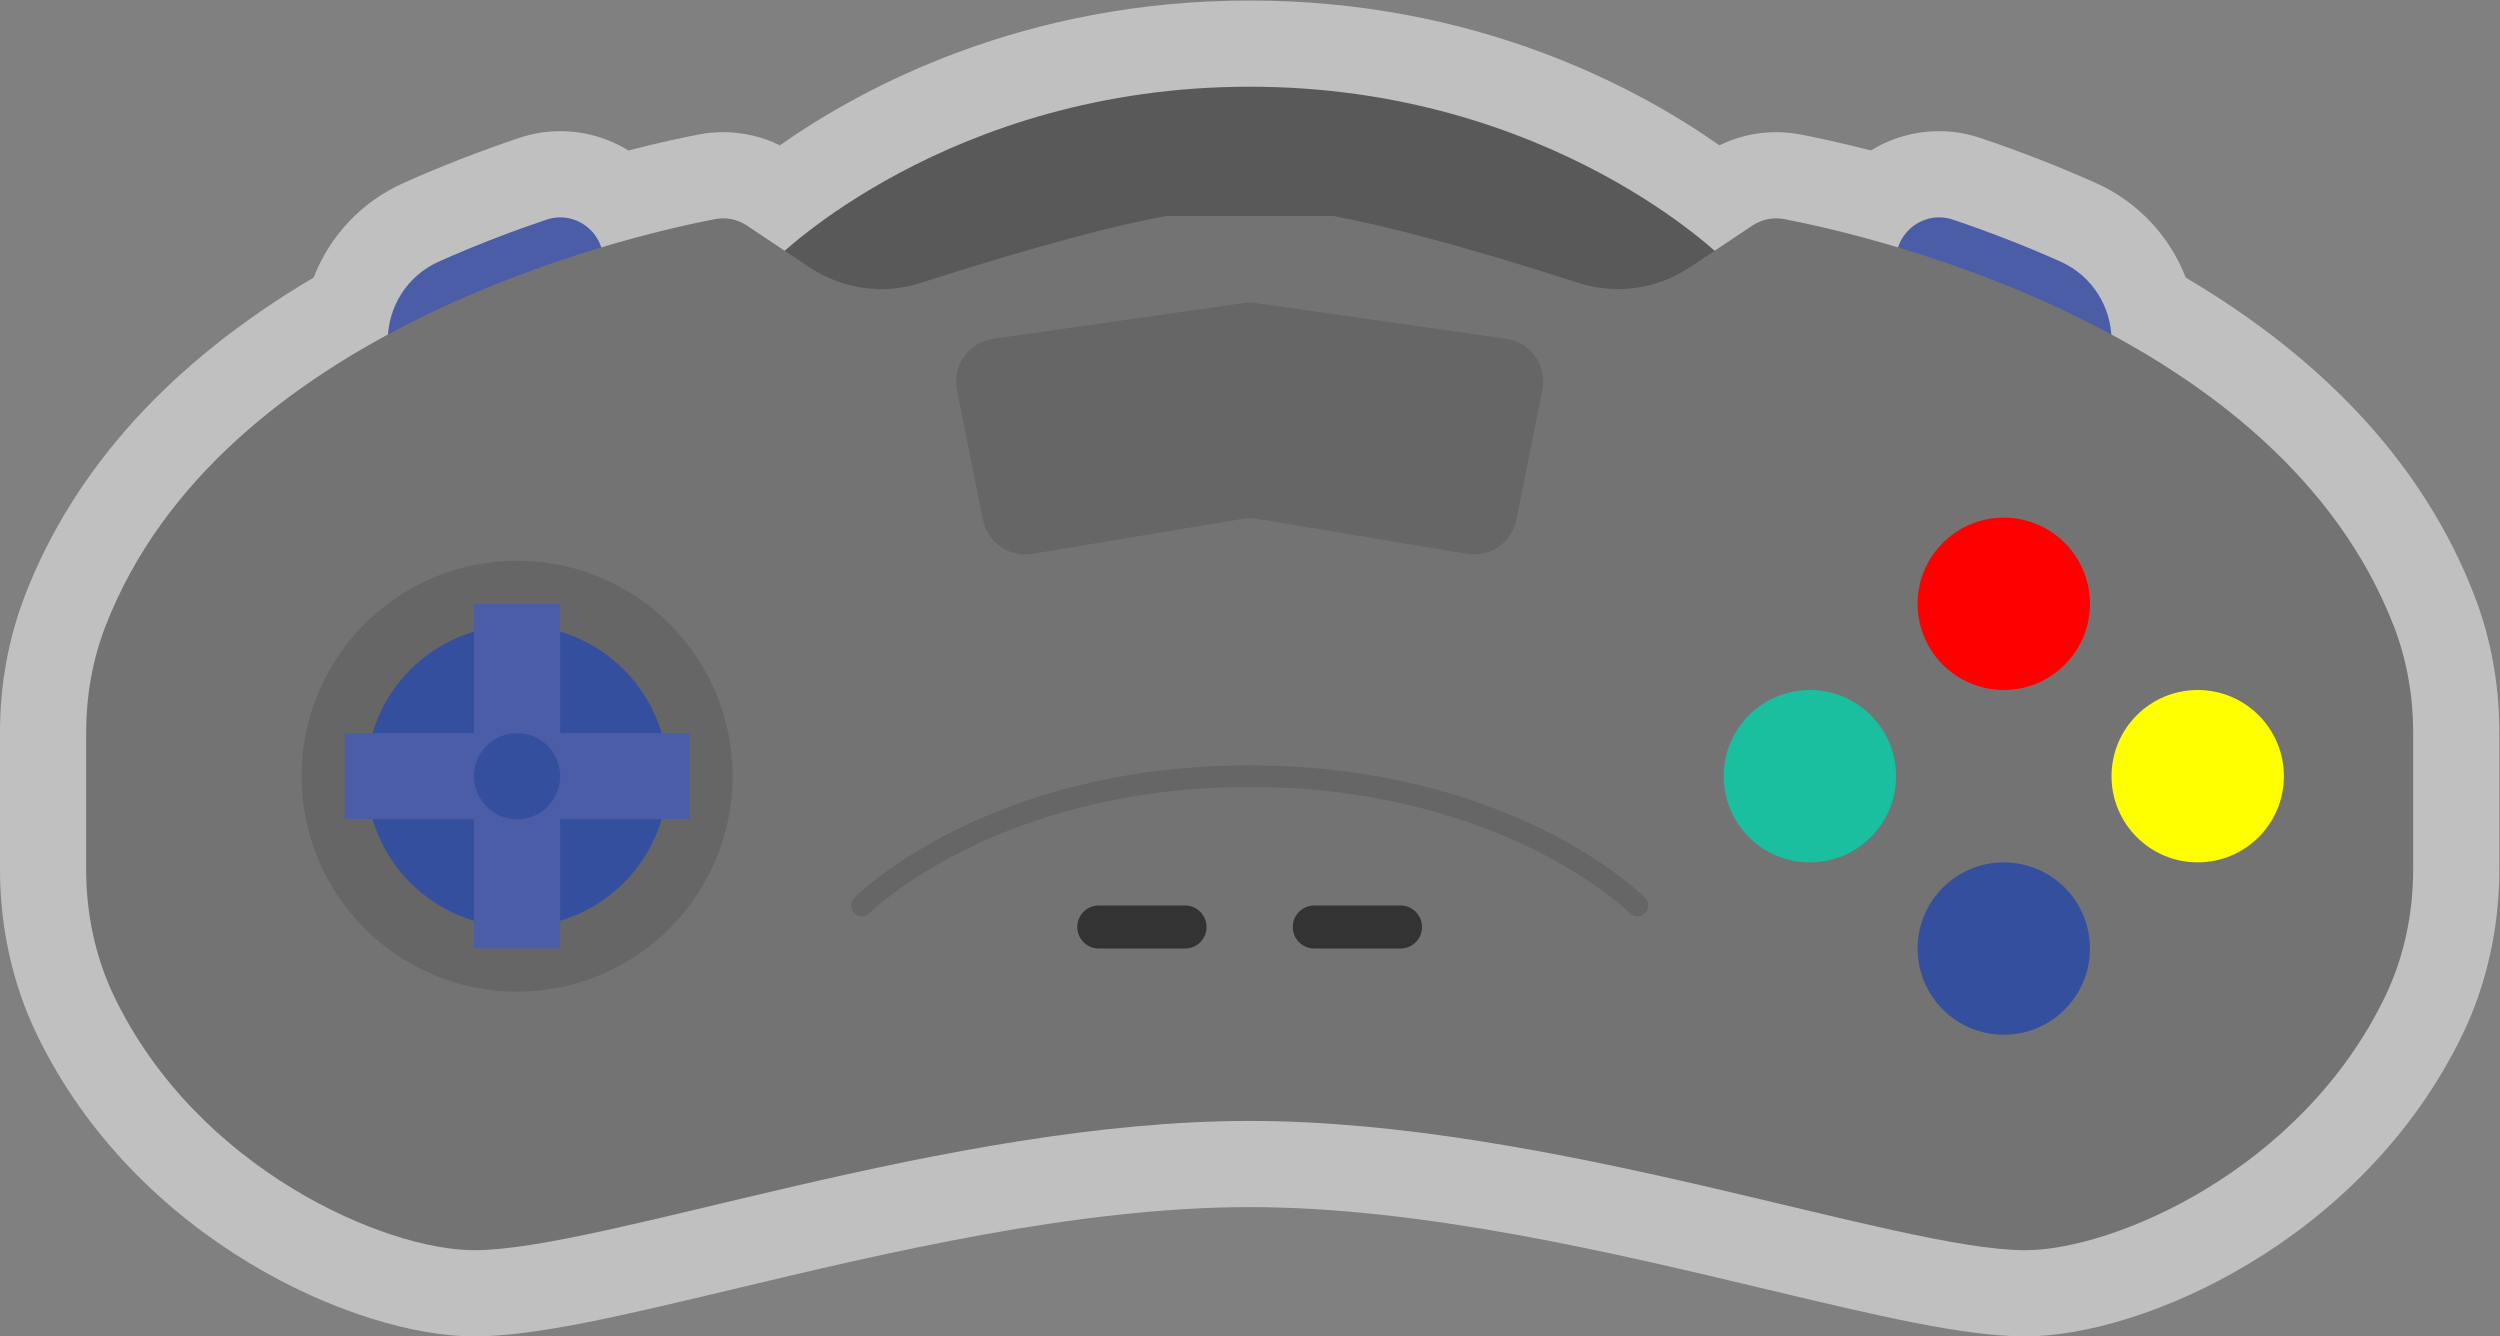 <?xml version="1.0" encoding="UTF-8" standalone="no"?>
<svg
   xmlns:dc="http://purl.org/dc/elements/1.1/"
   xmlns:cc="http://creativecommons.org/ns#"
   xmlns:rdf="http://www.w3.org/1999/02/22-rdf-syntax-ns#"
   xmlns:svg="http://www.w3.org/2000/svg"
   xmlns="http://www.w3.org/2000/svg"
   viewBox="0 0 309.333 165.333"
   height="165.333"
   width="309.333"
   xml:space="preserve"
   id="svg2"
   version="1.1"><rect x="0" y="0" width="309.333" height="165.333" fill="#808080" stroke="none"/><defs
     id="defs6"><clipPath
       id="clipPath18"
       clipPathUnits="userSpaceOnUse"><path
         id="path16"
         d="M 0,256 H 256 V 0 H 0 Z" /></clipPath><clipPath
       id="clipPath26"
       clipPathUnits="userSpaceOnUse"><path
         id="path24"
         d="M 12,192 H 244 V 68 H 12 Z" /></clipPath></defs><g
     transform="matrix(1.333,0,0,-1.333,-16,256)"
     id="g10"><g
       id="g12"><g
         clip-path="url(#clipPath18)"
         id="g14"><g
           id="g20"><g
             id="g22" /><g
             id="g34"><g
               style="opacity:0.5"
               id="g32"
               clip-path="url(#clipPath26)"><g
                 id="g30"
                 transform="translate(241.639,136.885)"><path
                   id="path28"
                   style="fill:#ffffff;fill-opacity:1;fill-rule:nonzero;stroke:none"
                   d="m 0,0 c -4.565,11.728 -13.556,21.603 -26.748,29.395 -1.498,3.863 -4.456,7.044 -8.345,8.782 -3.416,1.527 -7.021,2.933 -10.716,4.178 -1.243,0.419 -2.533,0.632 -3.836,0.632 -2.297,0 -4.47,-0.645 -6.319,-1.791 -2.903,0.746 -5.191,1.224 -6.533,1.483 -0.744,0.144 -1.507,0.217 -2.265,0.217 -1.839,0 -3.634,-0.419 -5.27,-1.221 -7.759,5.447 -22.711,13.44 -43.607,13.44 -20.895,0 -35.847,-7.992 -43.606,-13.44 -1.635,0.803 -3.429,1.221 -5.266,1.221 -0.759,0 -1.522,-0.073 -2.268,-0.216 -1.343,-0.26 -3.632,-0.738 -6.534,-1.484 -1.85,1.146 -4.021,1.791 -6.319,1.791 -1.303,0 -2.594,-0.213 -3.837,-0.632 -3.694,-1.245 -7.299,-2.651 -10.716,-4.178 -3.889,-1.738 -6.846,-4.919 -8.344,-8.782 -13.193,-7.792 -22.182,-17.667 -26.748,-29.395 -1.567,-4.024 -2.362,-8.345 -2.362,-12.842 v -12.697 c 0,-5.39 1.18,-10.682 3.411,-15.304 9.237,-19.13 29.681,-28.042 40.589,-28.042 5.689,0 13.771,1.927 24.005,4.367 14.263,3.401 32.014,7.633 47.995,7.633 15.982,0 33.733,-4.232 47.996,-7.633 10.233,-2.44 18.316,-4.367 24.004,-4.367 10.909,0 31.352,8.912 40.589,28.042 2.232,4.622 3.411,9.914 3.411,15.304 v 12.697 C 2.361,-8.345 1.567,-4.024 0,0" /></g></g></g></g><g
           transform="translate(62.726,171.66)"
           id="g36"><path
             id="path38"
             style="fill:#4b5da7;fill-opacity:1;fill-rule:nonzero;stroke:none"
             d="m 0,0 c -3.138,-1.058 -6.528,-2.347 -10.008,-3.901 -2.874,-1.285 -4.718,-4.153 -4.718,-7.301 v -4.458 c 7.071,3.822 14.239,6.285 20,8 v 3.865 C 5.274,-1.059 2.593,0.874 0,0" /></g><g
           transform="translate(193.273,171.66)"
           id="g40"><path
             id="path42"
             style="fill:#4b5da7;fill-opacity:1;fill-rule:nonzero;stroke:none"
             d="m 0,0 c 3.139,-1.058 6.528,-2.347 10.008,-3.901 2.874,-1.285 4.719,-4.153 4.719,-7.301 v -4.458 c -7.072,3.822 -14.24,6.285 -20,8 v 3.865 c 0,2.736 2.68,4.669 5.273,3.795" /></g><g
           transform="translate(84,168)"
           id="g44"><path
             id="path46"
             style="fill:#595959;fill-opacity:1;fill-rule:nonzero;stroke:none"
             d="M 0,0 C 0,0 16,16 44,16 72,16 88,0 88,0 V -8 H 0 Z" /></g><g
           transform="translate(234.184,133.982)"
           id="g48"><path
             id="path50"
             style="fill:#737373;fill-opacity:1;fill-rule:nonzero;stroke:none"
             d="m 0,0 c -10.688,27.453 -48.269,36.127 -56.558,37.727 -1.03,0.198 -2.091,-0.02 -2.964,-0.602 l -5.825,-3.882 c -3.03,-2.021 -6.82,-2.554 -10.288,-1.441 -11.207,3.595 -18.291,5.385 -22.784,6.216 h -15.529 c -4.493,-0.831 -11.577,-2.621 -22.784,-6.216 -3.468,-1.113 -7.257,-0.581 -10.287,1.439 -2.109,1.406 -4.418,2.946 -5.829,3.886 -0.874,0.582 -1.931,0.798 -2.962,0.6 -8.288,-1.6 -45.869,-10.274 -56.558,-37.727 -1.231,-3.164 -1.816,-6.545 -1.816,-9.939 v -12.698 c 0,-4.085 0.84,-8.146 2.616,-11.825 7.774,-16.1 25.214,-23.52 33.384,-23.52 12,0 44,12 72,12 28,0 60,-12 72,-12 8.171,0 25.612,7.42 33.385,23.52 1.777,3.679 2.615,7.74 2.615,11.825 V -9.939 C 1.816,-6.545 1.232,-3.164 0,0" /></g><g
           transform="translate(104.186,160.598)"
           id="g52"><path
             id="path54"
             style="fill:#666666;fill-opacity:1;fill-rule:nonzero;stroke:none"
             d="m 0,0 23.248,3.321 c 0.376,0.054 0.756,0.054 1.132,0 L 47.628,0 c 2.273,-0.325 3.807,-2.493 3.357,-4.745 L 48.574,-16.8 c -0.424,-2.117 -2.45,-3.516 -4.58,-3.161 l -19.522,3.253 c -0.436,0.073 -0.88,0.073 -1.316,0 L 3.634,-19.961 c -2.129,-0.355 -4.156,1.044 -4.58,3.161 L -3.357,-4.745 C -3.807,-2.493 -2.273,-0.325 0,0" /></g><g
           transform="translate(80,120)"
           id="g56"><path
             id="path58"
             style="fill:#666666;fill-opacity:1;fill-rule:nonzero;stroke:none"
             d="m 0,0 c 0,-11.046 -8.954,-20 -20,-20 -11.046,0 -20,8.954 -20,20 0,11.046 8.954,20 20,20 C -8.954,20 0,11.046 0,0" /></g><g
           transform="translate(74,120)"
           id="g60"><path
             id="path62"
             style="fill:#354f9f;fill-opacity:1;fill-rule:nonzero;stroke:none"
             d="m 0,0 c 0,-7.732 -6.268,-14 -14,-14 -7.732,0 -14,6.268 -14,14 0,7.732 6.268,14 14,14 C -6.268,14 0,7.732 0,0" /></g><g
           transform="translate(76,124)"
           id="g64"><path
             id="path66"
             style="fill:#4b5da7;fill-opacity:1;fill-rule:nonzero;stroke:none"
             d="m 0,0 h -12 v 12 h -8 V 0 h -12 v -8 h 12 v -12 h 8 V -8 H 0 Z" /></g><g
           transform="translate(188,120)"
           id="g68"><path
             id="path70"
             style="fill:#1abf9f;fill-opacity:1;fill-rule:nonzero;stroke:none"
             d="m 0,0 c 0,-4.418 -3.582,-8 -8,-8 -4.418,0 -8,3.582 -8,8 0,4.418 3.582,8 8,8 4.418,0 8,-3.582 8,-8" /></g><g
           transform="translate(206,136)"
           id="g72"><path
             id="path74"
             style="fill:#ff0000;fill-opacity:1;fill-rule:nonzero;stroke:none"
             d="m 0,0 c 0,-4.418 -3.582,-8 -8,-8 -4.418,0 -8,3.582 -8,8 0,4.418 3.582,8 8,8 4.418,0 8,-3.582 8,-8" /></g><g
           transform="translate(206,104)"
           id="g76"><path
             id="path78"
             style="fill:#354f9f;fill-opacity:1;fill-rule:nonzero;stroke:none"
             d="m 0,0 c 0,-4.418 -3.582,-8 -8,-8 -4.418,0 -8,3.582 -8,8 0,4.418 3.582,8 8,8 4.418,0 8,-3.582 8,-8" /></g><g
           transform="translate(224,120)"
           id="g80"><path
             id="path82"
             style="fill:#ffff00;fill-opacity:1;fill-rule:nonzero;stroke:none"
             d="m 0,0 c 0,-4.418 -3.582,-8 -8,-8 -4.418,0 -8,3.582 -8,8 0,4.418 3.582,8 8,8 4.418,0 8,-3.582 8,-8" /></g><g
           transform="translate(64,120)"
           id="g84"><path
             id="path86"
             style="fill:#354f9f;fill-opacity:1;fill-rule:nonzero;stroke:none"
             d="m 0,0 c 0,-2.209 -1.791,-4 -4,-4 -2.209,0 -4,1.791 -4,4 0,2.209 1.791,4 4,4 2.209,0 4,-1.791 4,-4" /></g><g
           transform="translate(122,104)"
           id="g88"><path
             id="path90"
             style="fill:#333333;fill-opacity:1;fill-rule:nonzero;stroke:none"
             d="m 0,0 h -8 c -1.104,0 -2,0.896 -2,2 0,1.104 0.896,2 2,2 H 0 C 1.104,4 2,3.104 2,2 2,0.896 1.104,0 0,0" /></g><g
           transform="translate(142,104)"
           id="g92"><path
             id="path94"
             style="fill:#333333;fill-opacity:1;fill-rule:nonzero;stroke:none"
             d="m 0,0 h -8 c -1.104,0 -2,0.896 -2,2 0,1.104 0.896,2 2,2 H 0 C 1.104,4 2,3.104 2,2 2,0.896 1.104,0 0,0" /></g><g
           transform="translate(164,107.001)"
           id="g96"><path
             id="path98"
             style="fill:#666666;fill-opacity:1;fill-rule:nonzero;stroke:none"
             d="m 0,0 c -0.256,0 -0.511,0.097 -0.706,0.291 -0.029,0.029 -3.012,2.963 -8.829,5.857 -5.364,2.669 -14.311,5.851 -26.465,5.851 -12.154,0 -21.101,-3.182 -26.465,-5.851 -5.817,-2.894 -8.799,-5.828 -8.829,-5.857 -0.39,-0.389 -1.023,-0.389 -1.414,0.002 -0.389,0.391 -0.389,1.023 0.001,1.413 0.502,0.502 12.57,12.293 36.707,12.293 C -11.863,13.999 0.205,2.208 0.707,1.706 1.098,1.316 1.098,0.684 0.708,0.293 0.513,0.098 0.256,0 0,0" /></g></g></g></g></svg>